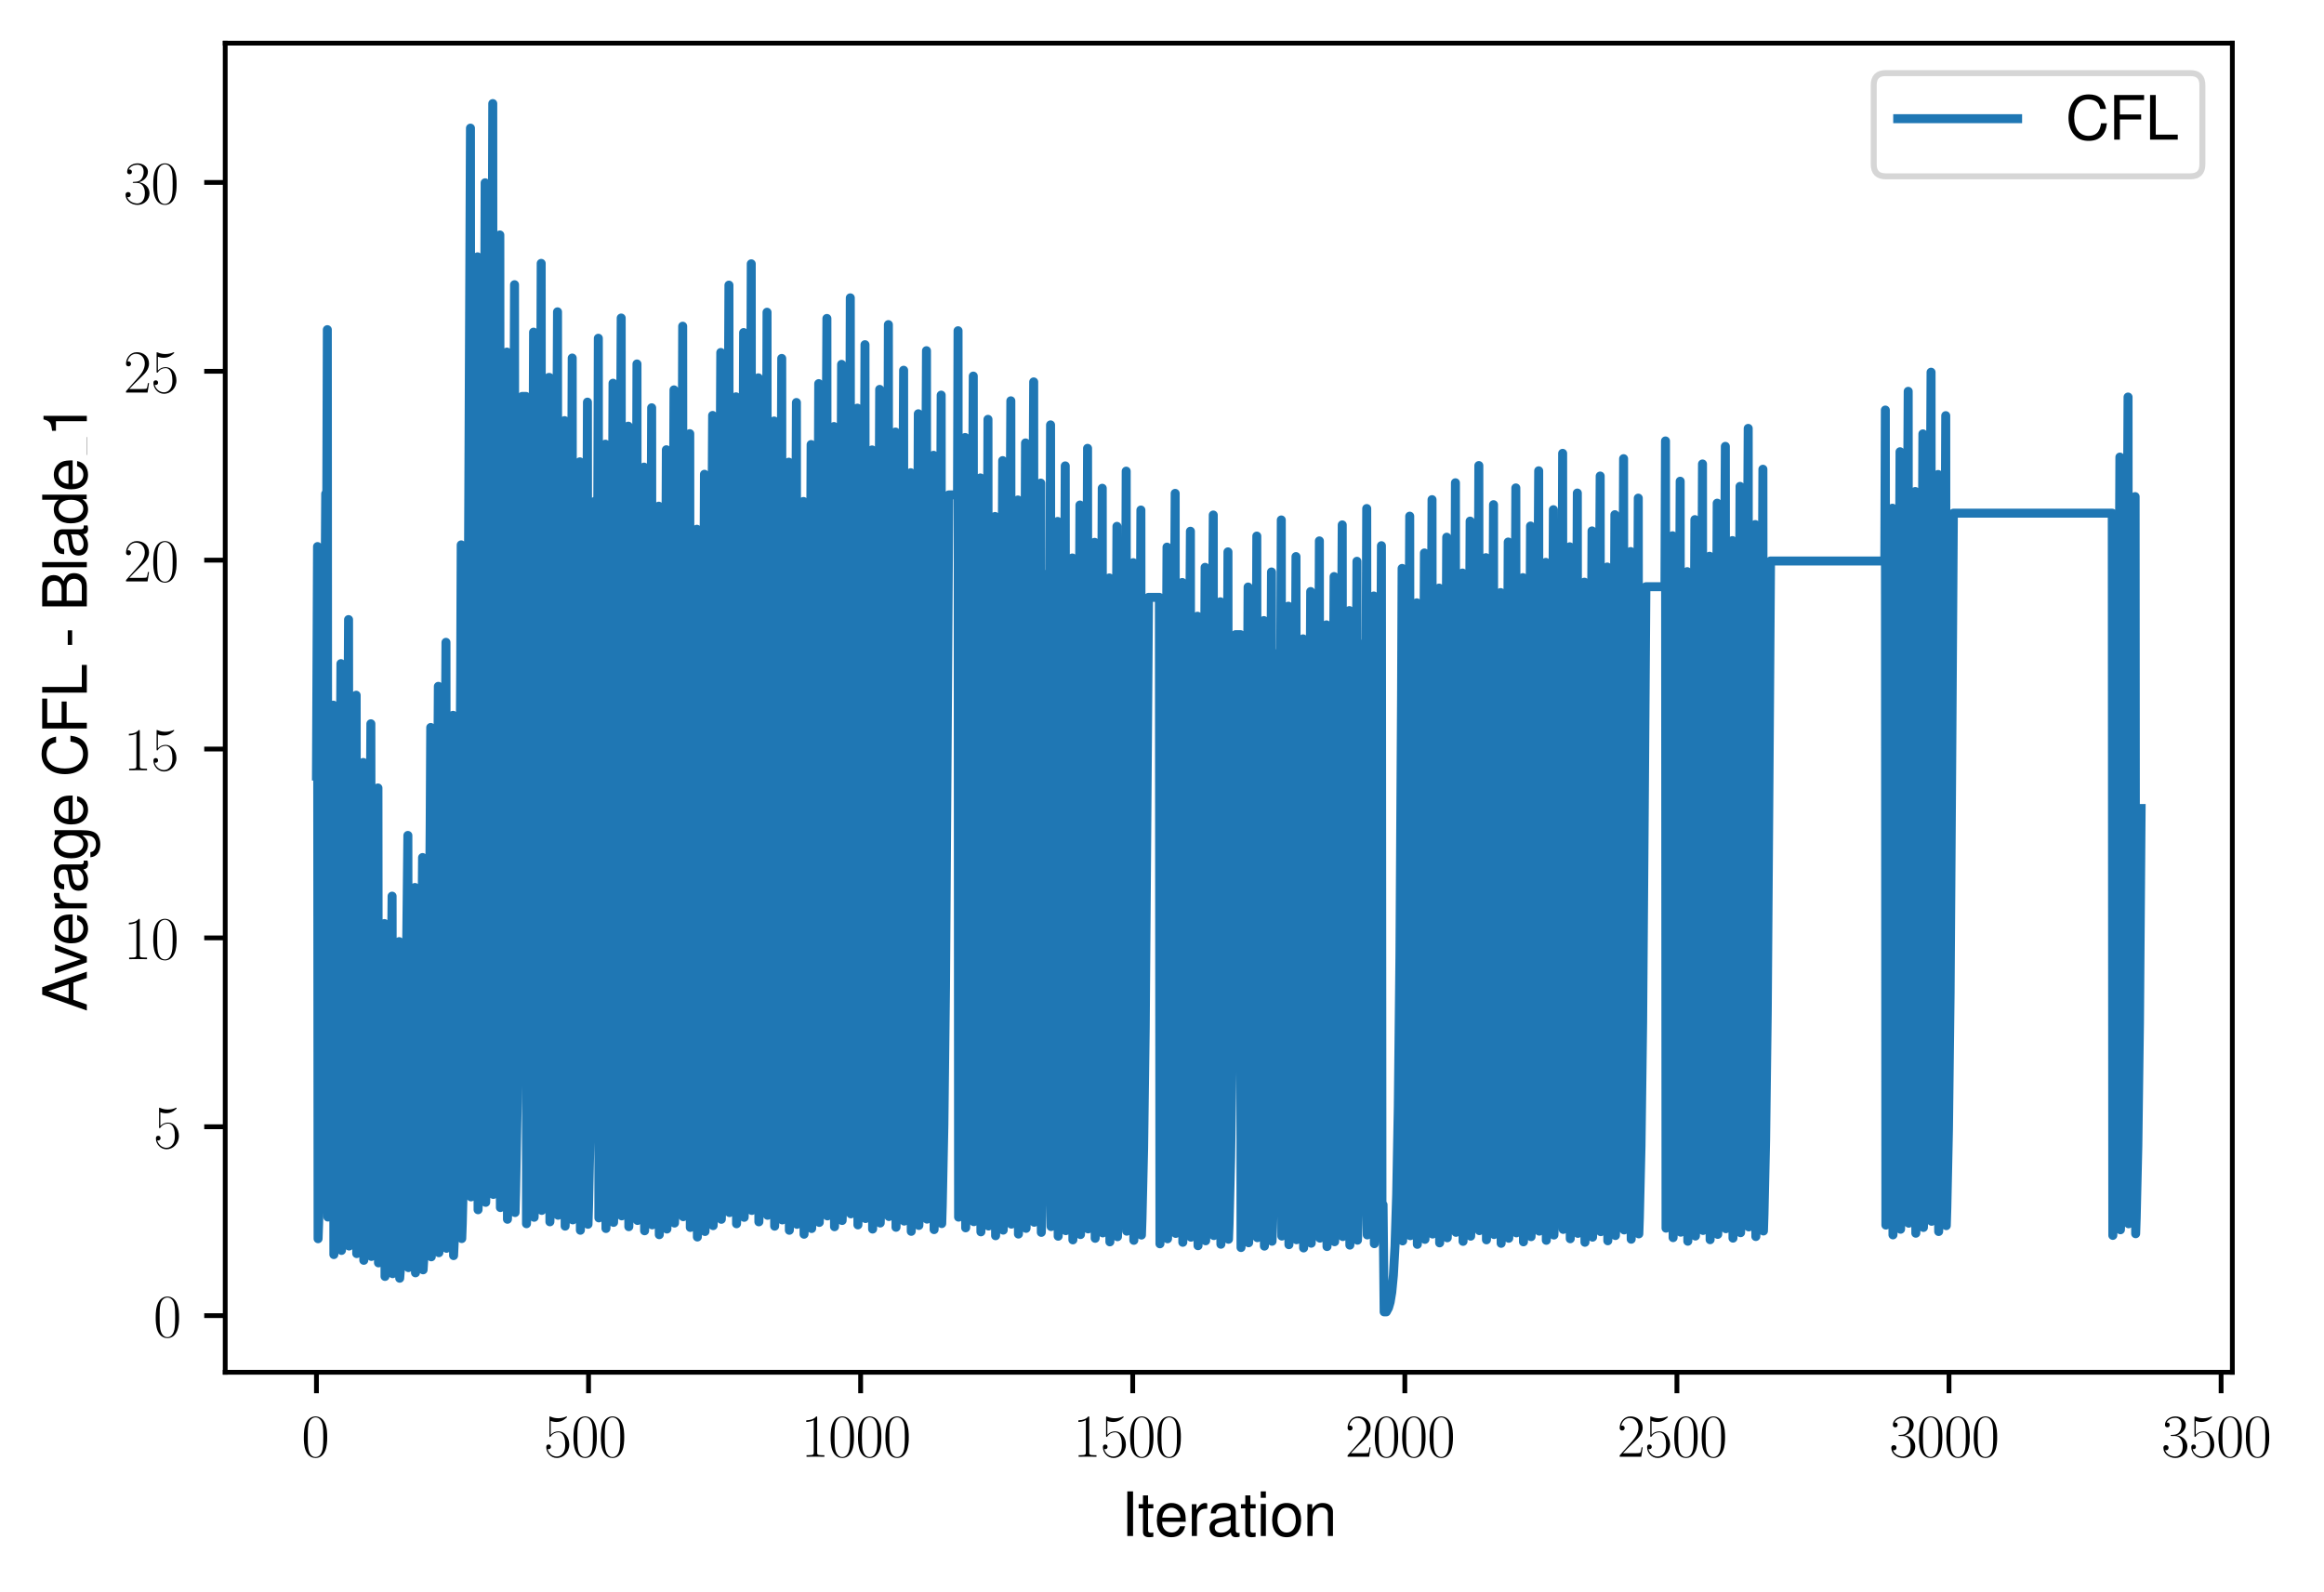 <?xml version="1.0" encoding="utf-8" standalone="no"?>
<!DOCTYPE svg PUBLIC "-//W3C//DTD SVG 1.1//EN"
  "http://www.w3.org/Graphics/SVG/1.1/DTD/svg11.dtd">
<svg xmlns:xlink="http://www.w3.org/1999/xlink" width="387.656pt" height="265.601pt" viewBox="0 0 387.656 265.601" xmlns="http://www.w3.org/2000/svg" version="1.1">
 <defs>
  <style type="text/css">*{stroke-linejoin: round; stroke-linecap: butt}</style>
 </defs>
 <g id="figure_1">
  <g id="patch_1">
   <path d="M 0 265.601 
L 387.656 265.601 
L 387.656 0 
L 0 0 
z
" style="fill: #ffffff"/>
  </g>
  <g id="axes_1">
   <g id="patch_2">
    <path d="M 37.567 228.96 
L 372.367 228.96 
L 372.367 7.2 
L 37.567 7.2 
z
" style="fill: #ffffff"/>
   </g>
   <g id="matplotlib.axis_1">
    <g id="xtick_1">
     <g id="line2d_1">
      <defs>
       <path id="m4f50f47d2e" d="M 0 0 
L 0 3.5 
" style="stroke: #000000; stroke-width: 0.8"/>
      </defs>
      <g>
       <use xlink:href="#m4f50f47d2e" x="52.786" y="228.96" style="stroke: #000000; stroke-width: 0.8"/>
      </g>
     </g>
     <g id="text_1">
      <!-- $\mathdefault{0}$ -->
      <g transform="translate(50.295 243.058) scale(0.1 -0.1)">
       <defs>
        <path id="CMR17-30" d="M 2688 2038 
C 2688 2430 2682 3099 2413 3613 
C 2176 4063 1798 4224 1466 4224 
C 1158 4224 768 4082 525 3620 
C 269 3137 243 2539 243 2038 
C 243 1671 250 1112 448 623 
C 723 -39 1216 -128 1466 -128 
C 1760 -128 2208 -7 2470 604 
C 2662 1048 2688 1568 2688 2038 
z
M 1466 -26 
C 1056 -26 813 328 723 816 
C 653 1196 653 1749 653 2109 
C 653 2604 653 3015 736 3407 
C 858 3954 1216 4121 1466 4121 
C 1728 4121 2067 3947 2189 3420 
C 2272 3054 2278 2623 2278 2109 
C 2278 1691 2278 1176 2202 797 
C 2067 96 1690 -26 1466 -26 
z
" transform="scale(0.016)"/>
       </defs>
       <use xlink:href="#CMR17-30" transform="scale(0.996)"/>
      </g>
     </g>
    </g>
    <g id="xtick_2">
     <g id="line2d_2">
      <g>
       <use xlink:href="#m4f50f47d2e" x="98.172" y="228.96" style="stroke: #000000; stroke-width: 0.8"/>
      </g>
     </g>
     <g id="text_2">
      <!-- $\mathdefault{500}$ -->
      <g transform="translate(90.7 243.058) scale(0.1 -0.1)">
       <defs>
        <path id="CMR17-35" d="M 730 3750 
C 794 3724 1056 3641 1325 3641 
C 1920 3641 2246 3961 2432 4140 
C 2432 4191 2432 4224 2394 4224 
C 2387 4224 2374 4224 2323 4198 
C 2099 4102 1837 4032 1517 4032 
C 1325 4032 1037 4055 723 4191 
C 653 4224 640 4224 634 4224 
C 602 4224 595 4217 595 4090 
L 595 2231 
C 595 2113 595 2080 659 2080 
C 691 2080 704 2093 736 2139 
C 941 2435 1222 2560 1542 2560 
C 1766 2560 2246 2415 2246 1293 
C 2246 1087 2246 716 2054 422 
C 1894 159 1645 25 1370 25 
C 947 25 518 319 403 812 
C 429 806 480 793 506 793 
C 589 793 749 838 749 1036 
C 749 1209 627 1280 506 1280 
C 358 1280 262 1190 262 1011 
C 262 454 704 -128 1382 -128 
C 2042 -128 2669 441 2669 1267 
C 2669 2054 2170 2662 1549 2662 
C 1222 2662 947 2540 730 2304 
L 730 3750 
z
" transform="scale(0.016)"/>
       </defs>
       <use xlink:href="#CMR17-35" transform="scale(0.996)"/>
       <use xlink:href="#CMR17-30" transform="translate(45.69 0) scale(0.996)"/>
       <use xlink:href="#CMR17-30" transform="translate(91.381 0) scale(0.996)"/>
      </g>
     </g>
    </g>
    <g id="xtick_3">
     <g id="line2d_3">
      <g>
       <use xlink:href="#m4f50f47d2e" x="143.559" y="228.96" style="stroke: #000000; stroke-width: 0.8"/>
      </g>
     </g>
     <g id="text_3">
      <!-- $\mathdefault{1000}$ -->
      <g transform="translate(133.596 243.058) scale(0.1 -0.1)">
       <defs>
        <path id="CMR17-31" d="M 1702 4083 
C 1702 4217 1696 4224 1606 4224 
C 1357 3927 979 3833 621 3820 
C 602 3820 570 3820 563 3808 
C 557 3795 557 3782 557 3648 
C 755 3648 1088 3686 1344 3839 
L 1344 467 
C 1344 243 1331 166 781 166 
L 589 166 
L 589 0 
C 896 6 1216 12 1523 12 
C 1830 12 2150 6 2458 0 
L 2458 166 
L 2266 166 
C 1715 166 1702 236 1702 467 
L 1702 4083 
z
" transform="scale(0.016)"/>
       </defs>
       <use xlink:href="#CMR17-31" transform="scale(0.996)"/>
       <use xlink:href="#CMR17-30" transform="translate(45.69 0) scale(0.996)"/>
       <use xlink:href="#CMR17-30" transform="translate(91.381 0) scale(0.996)"/>
       <use xlink:href="#CMR17-30" transform="translate(137.071 0) scale(0.996)"/>
      </g>
     </g>
    </g>
    <g id="xtick_4">
     <g id="line2d_4">
      <g>
       <use xlink:href="#m4f50f47d2e" x="188.946" y="228.96" style="stroke: #000000; stroke-width: 0.8"/>
      </g>
     </g>
     <g id="text_4">
      <!-- $\mathdefault{1500}$ -->
      <g transform="translate(178.983 243.058) scale(0.1 -0.1)">
       <use xlink:href="#CMR17-31" transform="scale(0.996)"/>
       <use xlink:href="#CMR17-35" transform="translate(45.69 0) scale(0.996)"/>
       <use xlink:href="#CMR17-30" transform="translate(91.381 0) scale(0.996)"/>
       <use xlink:href="#CMR17-30" transform="translate(137.071 0) scale(0.996)"/>
      </g>
     </g>
    </g>
    <g id="xtick_5">
     <g id="line2d_5">
      <g>
       <use xlink:href="#m4f50f47d2e" x="234.333" y="228.96" style="stroke: #000000; stroke-width: 0.8"/>
      </g>
     </g>
     <g id="text_5">
      <!-- $\mathdefault{2000}$ -->
      <g transform="translate(224.37 243.058) scale(0.1 -0.1)">
       <defs>
        <path id="CMR17-32" d="M 2669 990 
L 2554 990 
C 2490 537 2438 460 2413 422 
C 2381 371 1920 371 1830 371 
L 602 371 
C 832 620 1280 1073 1824 1596 
C 2214 1966 2669 2400 2669 3033 
C 2669 3788 2067 4224 1395 4224 
C 691 4224 262 3603 262 3027 
C 262 2777 448 2745 525 2745 
C 589 2745 781 2783 781 3007 
C 781 3206 614 3264 525 3264 
C 486 3264 448 3257 422 3244 
C 544 3788 915 4057 1306 4057 
C 1862 4057 2227 3616 2227 3033 
C 2227 2477 1901 1998 1536 1583 
L 262 147 
L 262 0 
L 2515 0 
L 2669 990 
z
" transform="scale(0.016)"/>
       </defs>
       <use xlink:href="#CMR17-32" transform="scale(0.996)"/>
       <use xlink:href="#CMR17-30" transform="translate(45.69 0) scale(0.996)"/>
       <use xlink:href="#CMR17-30" transform="translate(91.381 0) scale(0.996)"/>
       <use xlink:href="#CMR17-30" transform="translate(137.071 0) scale(0.996)"/>
      </g>
     </g>
    </g>
    <g id="xtick_6">
     <g id="line2d_6">
      <g>
       <use xlink:href="#m4f50f47d2e" x="279.719" y="228.96" style="stroke: #000000; stroke-width: 0.8"/>
      </g>
     </g>
     <g id="text_6">
      <!-- $\mathdefault{2500}$ -->
      <g transform="translate(269.757 243.058) scale(0.1 -0.1)">
       <use xlink:href="#CMR17-32" transform="scale(0.996)"/>
       <use xlink:href="#CMR17-35" transform="translate(45.69 0) scale(0.996)"/>
       <use xlink:href="#CMR17-30" transform="translate(91.381 0) scale(0.996)"/>
       <use xlink:href="#CMR17-30" transform="translate(137.071 0) scale(0.996)"/>
      </g>
     </g>
    </g>
    <g id="xtick_7">
     <g id="line2d_7">
      <g>
       <use xlink:href="#m4f50f47d2e" x="325.106" y="228.96" style="stroke: #000000; stroke-width: 0.8"/>
      </g>
     </g>
     <g id="text_7">
      <!-- $\mathdefault{3000}$ -->
      <g transform="translate(315.143 243.058) scale(0.1 -0.1)">
       <defs>
        <path id="CMR17-33" d="M 1414 2176 
C 1984 2176 2234 1673 2234 1094 
C 2234 322 1824 25 1453 25 
C 1114 25 563 193 390 691 
C 422 678 454 678 486 678 
C 640 678 755 780 755 947 
C 755 1132 614 1216 486 1216 
C 378 1216 211 1164 211 927 
C 211 335 787 -128 1466 -128 
C 2176 -128 2720 432 2720 1087 
C 2720 1718 2208 2176 1600 2246 
C 2086 2347 2554 2776 2554 3353 
C 2554 3856 2048 4224 1472 4224 
C 890 4224 378 3862 378 3347 
C 378 3123 544 3084 627 3084 
C 762 3084 877 3167 877 3334 
C 877 3500 762 3584 627 3584 
C 602 3584 570 3584 544 3571 
C 730 3999 1235 4076 1459 4076 
C 1683 4076 2106 3966 2106 3347 
C 2106 3167 2080 2851 1862 2574 
C 1670 2329 1453 2316 1242 2297 
C 1210 2297 1062 2284 1037 2284 
C 992 2278 966 2272 966 2227 
C 966 2182 973 2176 1101 2176 
L 1414 2176 
z
" transform="scale(0.016)"/>
       </defs>
       <use xlink:href="#CMR17-33" transform="scale(0.996)"/>
       <use xlink:href="#CMR17-30" transform="translate(45.69 0) scale(0.996)"/>
       <use xlink:href="#CMR17-30" transform="translate(91.381 0) scale(0.996)"/>
       <use xlink:href="#CMR17-30" transform="translate(137.071 0) scale(0.996)"/>
      </g>
     </g>
    </g>
    <g id="xtick_8">
     <g id="line2d_8">
      <g>
       <use xlink:href="#m4f50f47d2e" x="370.493" y="228.96" style="stroke: #000000; stroke-width: 0.8"/>
      </g>
     </g>
     <g id="text_8">
      <!-- $\mathdefault{3500}$ -->
      <g transform="translate(360.53 243.058) scale(0.1 -0.1)">
       <use xlink:href="#CMR17-33" transform="scale(0.996)"/>
       <use xlink:href="#CMR17-35" transform="translate(45.69 0) scale(0.996)"/>
       <use xlink:href="#CMR17-30" transform="translate(91.381 0) scale(0.996)"/>
       <use xlink:href="#CMR17-30" transform="translate(137.071 0) scale(0.996)"/>
      </g>
     </g>
    </g>
    <g id="text_9">
     <!-- Iteration -->
     <g transform="translate(187.02 256.279) scale(0.1 -0.1)">
      <defs>
       <path id="NimbusSanL-Regu-49" d="M 1242 4672 
L 640 4672 
L 640 0 
L 1242 0 
L 1242 4672 
z
" transform="scale(0.016)"/>
       <path id="NimbusSanL-Regu-74" d="M 1626 3328 
L 1075 3328 
L 1075 4249 
L 544 4249 
L 544 3328 
L 90 3328 
L 90 2892 
L 544 2892 
L 544 402 
C 544 64 774 -128 1190 -128 
C 1318 -128 1446 -116 1626 -84 
L 1626 364 
C 1555 345 1472 339 1370 339 
C 1139 339 1075 402 1075 634 
L 1075 2892 
L 1626 2892 
L 1626 3328 
z
" transform="scale(0.016)"/>
       <path id="NimbusSanL-Regu-65" d="M 3283 1484 
C 3283 1998 3245 2311 3149 2565 
C 2931 3123 2419 3456 1792 3456 
C 858 3456 256 2734 256 1619 
C 256 545 838 -128 1779 -128 
C 2547 -128 3078 307 3213 1018 
L 2675 1018 
C 2528 588 2227 364 1798 364 
C 1459 364 1171 514 992 787 
C 864 974 819 1161 813 1484 
L 3283 1484 
z
M 826 1920 
C 870 2552 1248 2963 1786 2963 
C 2310 2963 2714 2519 2714 1959 
C 2714 1946 2714 1933 2707 1920 
L 826 1920 
z
" transform="scale(0.016)"/>
       <path id="NimbusSanL-Regu-72" d="M 442 3328 
L 442 0 
L 979 0 
L 979 1727 
C 979 2203 1101 2514 1357 2698 
C 1523 2819 1683 2857 2054 2863 
L 2054 3404 
C 1965 3449 1920 3456 1850 3456 
C 1504 3456 1242 3251 934 2750 
L 934 3328 
L 442 3328 
z
" transform="scale(0.016)"/>
       <path id="NimbusSanL-Regu-61" d="M 3424 332 
C 3366 320 3341 320 3309 320 
C 3123 320 3021 415 3021 581 
L 3021 2542 
C 3021 3135 2586 3456 1760 3456 
C 1274 3456 870 3315 646 3065 
C 493 2893 429 2702 416 2370 
L 954 2370 
C 998 2778 1242 2963 1741 2963 
C 2221 2963 2490 2784 2490 2466 
L 2490 2326 
C 2490 2103 2355 2007 1933 1956 
C 1178 1861 1062 1835 858 1753 
C 467 1593 269 1294 269 861 
C 269 256 691 -128 1370 -128 
C 1792 -128 2131 19 2509 364 
C 2547 25 2714 -128 3059 -128 
C 3168 -128 3251 -116 3424 -71 
L 3424 332 
z
M 2490 1071 
C 2490 893 2438 785 2278 638 
C 2061 441 1798 339 1485 339 
C 1069 339 826 536 826 874 
C 826 1224 1062 1402 1632 1485 
C 2195 1562 2310 1587 2490 1670 
L 2490 1071 
z
" transform="scale(0.016)"/>
       <path id="NimbusSanL-Regu-69" d="M 960 3358 
L 429 3358 
L 429 0 
L 960 0 
L 960 3358 
z
M 960 4672 
L 422 4672 
L 422 3999 
L 960 3999 
L 960 4672 
z
" transform="scale(0.016)"/>
       <path id="NimbusSanL-Regu-6f" d="M 1741 3456 
C 800 3456 230 2784 230 1663 
C 230 543 794 -128 1747 -128 
C 2688 -128 3264 543 3264 1638 
C 3264 2791 2707 3456 1741 3456 
z
M 1747 2963 
C 2349 2963 2707 2472 2707 1644 
C 2707 861 2336 364 1747 364 
C 1152 364 787 855 787 1663 
C 787 2466 1152 2963 1747 2963 
z
" transform="scale(0.016)"/>
       <path id="NimbusSanL-Regu-6e" d="M 448 3328 
L 448 0 
L 986 0 
L 986 1835 
C 986 2539 1344 2988 1894 2988 
C 2317 2988 2586 2732 2586 2328 
L 2586 0 
L 3117 0 
L 3117 2539 
C 3117 3097 2701 3456 2054 3456 
C 1555 3456 1235 3263 941 2796 
L 941 3328 
L 448 3328 
z
" transform="scale(0.016)"/>
      </defs>
      <use xlink:href="#NimbusSanL-Regu-49" transform="scale(0.996)"/>
      <use xlink:href="#NimbusSanL-Regu-74" transform="translate(27.695 0) scale(0.996)"/>
      <use xlink:href="#NimbusSanL-Regu-65" transform="translate(55.39 0) scale(0.996)"/>
      <use xlink:href="#NimbusSanL-Regu-72" transform="translate(110.782 0) scale(0.996)"/>
      <use xlink:href="#NimbusSanL-Regu-61" transform="translate(142.961 0) scale(0.996)"/>
      <use xlink:href="#NimbusSanL-Regu-74" transform="translate(198.353 0) scale(0.996)"/>
      <use xlink:href="#NimbusSanL-Regu-69" transform="translate(226.048 0) scale(0.996)"/>
      <use xlink:href="#NimbusSanL-Regu-6f" transform="translate(248.165 0) scale(0.996)"/>
      <use xlink:href="#NimbusSanL-Regu-6e" transform="translate(303.556 0) scale(0.996)"/>
     </g>
    </g>
   </g>
   <g id="matplotlib.axis_2">
    <g id="ytick_1">
     <g id="line2d_9">
      <defs>
       <path id="md38733e05d" d="M 0 0 
L -3.5 0 
" style="stroke: #000000; stroke-width: 0.8"/>
      </defs>
      <g>
       <use xlink:href="#md38733e05d" x="37.567" y="219.51" style="stroke: #000000; stroke-width: 0.8"/>
      </g>
     </g>
     <g id="text_10">
      <!-- $\mathdefault{0}$ -->
      <g transform="translate(25.586 223.059) scale(0.1 -0.1)">
       <use xlink:href="#CMR17-30" transform="scale(0.996)"/>
      </g>
     </g>
    </g>
    <g id="ytick_2">
     <g id="line2d_10">
      <g>
       <use xlink:href="#md38733e05d" x="37.567" y="187.998" style="stroke: #000000; stroke-width: 0.8"/>
      </g>
     </g>
     <g id="text_11">
      <!-- $\mathdefault{5}$ -->
      <g transform="translate(25.586 191.547) scale(0.1 -0.1)">
       <use xlink:href="#CMR17-35" transform="scale(0.996)"/>
      </g>
     </g>
    </g>
    <g id="ytick_3">
     <g id="line2d_11">
      <g>
       <use xlink:href="#md38733e05d" x="37.567" y="156.486" style="stroke: #000000; stroke-width: 0.8"/>
      </g>
     </g>
     <g id="text_12">
      <!-- $\mathdefault{10}$ -->
      <g transform="translate(20.605 160.035) scale(0.1 -0.1)">
       <use xlink:href="#CMR17-31" transform="scale(0.996)"/>
       <use xlink:href="#CMR17-30" transform="translate(45.69 0) scale(0.996)"/>
      </g>
     </g>
    </g>
    <g id="ytick_4">
     <g id="line2d_12">
      <g>
       <use xlink:href="#md38733e05d" x="37.567" y="124.973" style="stroke: #000000; stroke-width: 0.8"/>
      </g>
     </g>
     <g id="text_13">
      <!-- $\mathdefault{15}$ -->
      <g transform="translate(20.605 128.522) scale(0.1 -0.1)">
       <use xlink:href="#CMR17-31" transform="scale(0.996)"/>
       <use xlink:href="#CMR17-35" transform="translate(45.69 0) scale(0.996)"/>
      </g>
     </g>
    </g>
    <g id="ytick_5">
     <g id="line2d_13">
      <g>
       <use xlink:href="#md38733e05d" x="37.567" y="93.461" style="stroke: #000000; stroke-width: 0.8"/>
      </g>
     </g>
     <g id="text_14">
      <!-- $\mathdefault{20}$ -->
      <g transform="translate(20.605 97.01) scale(0.1 -0.1)">
       <use xlink:href="#CMR17-32" transform="scale(0.996)"/>
       <use xlink:href="#CMR17-30" transform="translate(45.69 0) scale(0.996)"/>
      </g>
     </g>
    </g>
    <g id="ytick_6">
     <g id="line2d_14">
      <g>
       <use xlink:href="#md38733e05d" x="37.567" y="61.949" style="stroke: #000000; stroke-width: 0.8"/>
      </g>
     </g>
     <g id="text_15">
      <!-- $\mathdefault{25}$ -->
      <g transform="translate(20.605 65.498) scale(0.1 -0.1)">
       <use xlink:href="#CMR17-32" transform="scale(0.996)"/>
       <use xlink:href="#CMR17-35" transform="translate(45.69 0) scale(0.996)"/>
      </g>
     </g>
    </g>
    <g id="ytick_7">
     <g id="line2d_15">
      <g>
       <use xlink:href="#md38733e05d" x="37.567" y="30.436" style="stroke: #000000; stroke-width: 0.8"/>
      </g>
     </g>
     <g id="text_16">
      <!-- $\mathdefault{30}$ -->
      <g transform="translate(20.605 33.986) scale(0.1 -0.1)">
       <use xlink:href="#CMR17-33" transform="scale(0.996)"/>
       <use xlink:href="#CMR17-30" transform="translate(45.69 0) scale(0.996)"/>
      </g>
     </g>
    </g>
    <g id="text_17">
     <!-- Average CFL - Blade_1 -->
     <g transform="translate(14.483 168.779) rotate(-90) scale(0.1 -0.1)">
      <defs>
       <path id="NimbusSanL-Regu-41" d="M 3034 1408 
L 3514 0 
L 4179 0 
L 2541 4672 
L 1773 4672 
L 109 0 
L 742 0 
L 1235 1408 
L 3034 1408 
z
M 2867 1907 
L 1382 1907 
L 2150 4032 
L 2867 1907 
z
" transform="scale(0.016)"/>
       <path id="NimbusSanL-Regu-76" d="M 1824 0 
L 3110 3328 
L 2509 3328 
L 1562 629 
L 666 3328 
L 64 3328 
L 1242 0 
L 1824 0 
z
" transform="scale(0.016)"/>
       <path id="NimbusSanL-Regu-67" d="M 2637 3359 
L 2637 2873 
C 2368 3270 2042 3456 1613 3456 
C 762 3456 186 2714 186 1632 
C 186 1084 333 638 608 320 
C 858 38 1216 -128 1568 -128 
C 1990 -128 2285 51 2586 473 
L 2586 300 
C 2586 -155 2528 -441 2394 -634 
C 2253 -841 1978 -960 1651 -960 
C 1408 -960 1190 -894 1043 -774 
C 922 -674 870 -581 838 -375 
L 294 -375 
C 352 -1031 845 -1408 1632 -1408 
C 2131 -1408 2560 -1248 2778 -980 
C 3034 -661 3130 -222 3130 568 
L 3130 3359 
L 2637 3359 
z
M 1670 2963 
C 2246 2963 2586 2479 2586 1644 
C 2586 848 2240 364 1677 364 
C 1094 364 742 855 742 1663 
C 742 2466 1101 2963 1670 2963 
z
" transform="scale(0.016)"/>
       <path id="NimbusSanL-Regu-43" d="M 4237 3219 
C 4051 4236 3462 4736 2438 4736 
C 1811 4736 1306 4537 960 4154 
C 538 3696 307 3035 307 2284 
C 307 1522 544 867 986 415 
C 1344 44 1805 -128 2413 -128 
C 3552 -128 4192 485 4333 1712 
L 3718 1712 
C 3667 1394 3603 1178 3507 994 
C 3315 612 2918 396 2419 396 
C 1491 396 902 1134 902 2291 
C 902 3480 1466 4211 2368 4211 
C 2746 4211 3098 4096 3290 3918 
C 3462 3759 3558 3562 3629 3219 
L 4237 3219 
z
" transform="scale(0.016)"/>
       <path id="NimbusSanL-Regu-46" d="M 1171 2112 
L 3398 2112 
L 3398 2636 
L 1171 2636 
L 1171 4147 
L 3706 4147 
L 3706 4672 
L 576 4672 
L 576 0 
L 1171 0 
L 1171 2112 
z
" transform="scale(0.016)"/>
       <path id="NimbusSanL-Regu-4c" d="M 1107 4672 
L 512 4672 
L 512 0 
L 3411 0 
L 3411 524 
L 1107 524 
L 1107 4672 
z
" transform="scale(0.016)"/>
       <path id="NimbusSanL-Regu-2d" d="M 1818 1996 
L 294 1996 
L 294 1536 
L 1818 1536 
L 1818 1996 
z
" transform="scale(0.016)"/>
       <path id="NimbusSanL-Regu-42" d="M 506 0 
L 2611 0 
C 3053 0 3379 121 3629 390 
C 3859 632 3987 961 3987 1321 
C 3987 1878 3731 2214 3136 2444 
C 3558 2643 3782 2994 3782 3476 
C 3782 3821 3654 4127 3411 4345 
C 3168 4569 2848 4672 2400 4672 
L 506 4672 
L 506 0 
z
M 1101 2636 
L 1101 4147 
L 2253 4147 
C 2586 4147 2771 4101 2931 3977 
C 3098 3847 3187 3652 3187 3391 
C 3187 3138 3098 2936 2931 2806 
C 2771 2682 2586 2636 2253 2636 
L 1101 2636 
z
M 1101 524 
L 1101 2112 
L 2554 2112 
C 2842 2112 3034 2042 3174 1890 
C 3315 1745 3392 1542 3392 1315 
C 3392 1093 3315 891 3174 746 
C 3034 594 2842 524 2554 524 
L 1101 524 
z
" transform="scale(0.016)"/>
       <path id="NimbusSanL-Regu-6c" d="M 973 4672 
L 435 4672 
L 435 0 
L 973 0 
L 973 4672 
z
" transform="scale(0.016)"/>
       <path id="NimbusSanL-Regu-64" d="M 3168 4672 
L 2637 4672 
L 2637 2937 
C 2413 3276 2054 3456 1606 3456 
C 736 3456 166 2759 166 1695 
C 166 568 723 -128 1626 -128 
C 2086 -128 2406 44 2694 460 
L 2694 19 
L 3168 19 
L 3168 4672 
z
M 1696 2956 
C 2272 2956 2637 2447 2637 1651 
C 2637 880 2266 371 1702 371 
C 1114 371 723 887 723 1663 
C 723 2440 1114 2956 1696 2956 
z
" transform="scale(0.016)"/>
       <path id="NimbusSanL-Regu-31" d="M 1658 3232 
L 1658 0 
L 2221 0 
L 2221 4537 
L 1850 4537 
C 1651 3840 1523 3744 653 3635 
L 653 3232 
L 1658 3232 
z
" transform="scale(0.016)"/>
      </defs>
      <use xlink:href="#NimbusSanL-Regu-41" transform="scale(0.996)"/>
      <use xlink:href="#NimbusSanL-Regu-76" transform="translate(62.466 0) scale(0.996)"/>
      <use xlink:href="#NimbusSanL-Regu-65" transform="translate(109.788 0) scale(0.996)"/>
      <use xlink:href="#NimbusSanL-Regu-72" transform="translate(165.18 0) scale(0.996)"/>
      <use xlink:href="#NimbusSanL-Regu-61" transform="translate(197.359 0) scale(0.996)"/>
      <use xlink:href="#NimbusSanL-Regu-67" transform="translate(252.751 0) scale(0.996)"/>
      <use xlink:href="#NimbusSanL-Regu-65" transform="translate(308.143 0) scale(0.996)"/>
      <use xlink:href="#NimbusSanL-Regu-43" transform="translate(391.229 0) scale(0.996)"/>
      <use xlink:href="#NimbusSanL-Regu-46" transform="translate(463.159 0) scale(0.996)"/>
      <use xlink:href="#NimbusSanL-Regu-4c" transform="translate(524.031 0) scale(0.996)"/>
      <use xlink:href="#NimbusSanL-Regu-2d" transform="translate(607.118 0) scale(0.996)"/>
      <use xlink:href="#NimbusSanL-Regu-42" transform="translate(667.988 0) scale(0.996)"/>
      <use xlink:href="#NimbusSanL-Regu-6c" transform="translate(734.438 0) scale(0.996)"/>
      <use xlink:href="#NimbusSanL-Regu-61" transform="translate(756.555 0) scale(0.996)"/>
      <use xlink:href="#NimbusSanL-Regu-64" transform="translate(811.947 0) scale(0.996)"/>
      <use xlink:href="#NimbusSanL-Regu-65" transform="translate(867.339 0) scale(0.996)"/>
      <use xlink:href="#NimbusSanL-Regu-31" transform="translate(958.596 0) scale(0.996)"/>
      <path d="M 928.708 0 
L 958.596 0 
L 958.596 0.399 
L 928.708 0.399 
L 928.708 0 
z
"/>
     </g>
    </g>
   </g>
   <g id="line2d_16">
    <path d="M 52.786 129.485 
L 52.967 91.193 
L 53.058 206.679 
L 53.149 204.112 
L 53.421 192.902 
L 53.693 173.532 
L 53.966 140.06 
L 54.329 82.385 
L 54.51 82.385 
L 54.601 55.003 
L 54.692 203.06 
L 54.783 199.769 
L 55.055 185.398 
L 55.327 160.564 
L 55.6 117.652 
L 55.69 209.324 
L 55.781 207.287 
L 56.053 198.389 
L 56.326 183.012 
L 56.598 156.451 
L 56.87 110.725 
L 56.961 208.632 
L 57.052 206.456 
L 57.324 196.953 
L 57.597 180.534 
L 57.869 152.224 
L 58.141 103.376 
L 58.232 207.897 
L 58.323 205.574 
L 58.595 195.429 
L 58.867 177.897 
L 59.14 147.613 
L 59.412 115.996 
L 59.503 209.159 
L 59.594 207.089 
L 59.866 198.045 
L 60.138 182.419 
L 60.411 155.417 
L 60.592 127.216 
L 60.683 210.281 
L 60.774 208.435 
L 61.046 200.372 
L 61.318 186.439 
L 61.591 162.364 
L 61.863 120.761 
L 61.954 209.635 
L 62.044 207.66 
L 62.317 199.034 
L 62.589 184.127 
L 62.861 158.367 
L 63.043 131.469 
L 63.134 210.706 
L 63.224 208.945 
L 63.497 201.254 
L 63.769 187.963 
L 64.041 164.997 
L 64.132 154.095 
L 64.223 212.969 
L 64.314 211.66 
L 64.586 205.946 
L 64.858 196.071 
L 65.131 179.007 
L 65.403 149.521 
L 65.494 212.511 
L 65.585 211.111 
L 65.857 204.997 
L 66.129 194.432 
L 66.402 176.174 
L 66.583 157.107 
L 66.674 213.27 
L 66.765 212.022 
L 67.037 206.57 
L 67.309 197.15 
L 67.582 180.872 
L 68.035 139.389 
L 68.126 211.498 
L 68.217 209.896 
L 68.489 202.896 
L 68.762 190.801 
L 69.034 169.901 
L 69.216 148.074 
L 69.306 212.367 
L 69.397 210.938 
L 69.669 204.697 
L 69.942 193.913 
L 70.214 175.278 
L 70.486 143.078 
L 70.577 211.867 
L 70.668 210.338 
L 70.94 203.661 
L 71.213 192.123 
L 71.485 172.185 
L 71.757 137.733 
L 71.848 121.377 
L 71.939 209.697 
L 72.03 207.734 
L 72.302 199.161 
L 72.574 184.347 
L 72.846 158.749 
L 73.119 114.515 
L 73.21 209.011 
L 73.3 206.911 
L 73.573 197.738 
L 73.845 181.888 
L 74.117 154.5 
L 74.39 107.172 
L 74.48 208.276 
L 74.571 206.03 
L 74.843 196.216 
L 75.116 179.257 
L 75.388 149.953 
L 75.57 119.348 
L 75.66 209.494 
L 75.751 207.491 
L 76.024 198.741 
L 76.296 183.62 
L 76.568 157.493 
L 76.841 112.344 
L 76.931 90.911 
L 77.022 206.65 
L 77.113 204.078 
L 77.385 192.844 
L 77.657 173.431 
L 77.93 139.885 
L 78.202 81.917 
L 78.474 21.376 
L 78.565 199.697 
L 78.656 195.734 
L 78.928 178.425 
L 79.201 148.515 
L 79.473 96.831 
L 79.654 42.852 
L 79.745 201.844 
L 79.836 198.311 
L 80.108 182.878 
L 80.381 156.21 
L 80.653 110.128 
L 80.925 30.498 
L 81.016 200.609 
L 81.107 196.829 
L 81.379 180.317 
L 81.652 151.784 
L 81.924 102.479 
L 82.196 17.28 
L 82.287 199.287 
L 82.378 195.243 
L 82.65 177.576 
L 82.922 147.047 
L 83.195 94.295 
L 83.376 39.2 
L 83.467 201.479 
L 83.558 197.873 
L 83.83 182.121 
L 84.102 154.902 
L 84.375 107.867 
L 84.556 58.744 
L 84.647 203.434 
L 84.738 200.218 
L 85.01 186.174 
L 85.282 161.905 
L 85.555 119.968 
L 85.827 47.501 
L 85.918 202.309 
L 86.009 198.869 
L 86.281 183.842 
L 86.553 157.876 
L 86.826 113.007 
L 87.098 66.145 
L 87.733 66.145 
L 87.824 204.174 
L 87.915 201.106 
L 88.187 187.708 
L 88.46 164.557 
L 88.732 124.55 
L 89.004 55.42 
L 89.095 203.101 
L 89.186 199.819 
L 89.458 185.484 
L 89.73 160.714 
L 90.003 117.91 
L 90.275 43.945 
L 90.366 201.954 
L 90.457 198.442 
L 90.729 183.105 
L 91.001 156.602 
L 91.274 110.805 
L 91.546 62.974 
L 91.637 62.974 
L 91.727 203.857 
L 91.818 200.726 
L 92.09 187.051 
L 92.363 163.421 
L 92.635 122.587 
L 92.998 52.027 
L 93.089 202.762 
L 93.18 199.412 
L 93.452 184.781 
L 93.724 159.498 
L 93.997 115.809 
L 94.178 70.181 
L 94.269 204.577 
L 94.36 201.591 
L 94.632 188.545 
L 94.904 166.003 
L 95.177 127.049 
L 95.449 59.738 
L 95.54 203.533 
L 95.631 200.338 
L 95.903 186.38 
L 96.175 162.261 
L 96.448 120.583 
L 96.72 77.056 
L 96.811 205.265 
L 96.901 202.416 
L 97.174 189.971 
L 97.446 168.466 
L 97.718 131.306 
L 97.991 67.093 
L 98.082 204.269 
L 98.172 201.22 
L 98.445 187.905 
L 98.717 164.897 
L 98.989 125.138 
L 99.262 83.614 
L 99.715 83.614 
L 99.806 56.435 
L 99.897 203.203 
L 99.988 199.941 
L 100.26 185.695 
L 100.532 161.077 
L 100.805 118.538 
L 100.986 74.11 
L 101.077 204.97 
L 101.168 202.062 
L 101.44 189.36 
L 101.712 167.411 
L 101.985 129.482 
L 102.257 63.942 
L 102.348 203.953 
L 102.439 200.842 
L 102.711 187.252 
L 102.983 163.767 
L 103.256 123.187 
L 103.619 53.063 
L 103.709 202.866 
L 103.8 199.537 
L 104.073 184.996 
L 104.345 159.869 
L 104.617 116.451 
L 104.799 71.104 
L 104.89 204.67 
L 104.98 201.702 
L 105.253 188.737 
L 105.525 166.334 
L 105.797 127.621 
L 106.07 87.19 
L 106.16 87.19 
L 106.251 60.726 
L 106.342 203.632 
L 106.433 200.456 
L 106.705 186.585 
L 106.977 162.615 
L 107.25 121.195 
L 107.431 77.937 
L 107.522 205.353 
L 107.613 202.521 
L 107.885 190.154 
L 108.157 168.782 
L 108.43 131.852 
L 108.702 68.036 
L 108.793 204.363 
L 108.884 201.333 
L 109.156 188.101 
L 109.428 165.234 
L 109.701 125.721 
L 109.882 84.455 
L 109.973 206.005 
L 110.064 203.304 
L 110.336 191.505 
L 110.608 171.118 
L 110.881 135.888 
L 111.153 75.04 
L 111.244 205.063 
L 111.334 202.174 
L 111.607 189.553 
L 111.879 167.744 
L 112.151 130.058 
L 112.424 65.049 
L 112.515 204.064 
L 112.605 200.975 
L 112.878 187.481 
L 113.15 164.164 
L 113.422 123.872 
L 113.695 81.853 
L 113.785 81.853 
L 113.876 54.426 
L 113.967 203.002 
L 114.058 199.7 
L 114.33 185.278 
L 114.602 160.358 
L 114.875 117.295 
L 115.056 72.356 
L 115.147 204.795 
L 115.238 201.852 
L 115.51 188.996 
L 115.782 166.782 
L 116.055 128.396 
L 116.236 88.306 
L 116.327 206.39 
L 116.418 203.766 
L 116.69 192.304 
L 116.962 172.498 
L 117.235 138.272 
L 117.507 79.131 
L 117.598 205.472 
L 117.689 202.665 
L 117.961 190.401 
L 118.233 169.21 
L 118.506 132.591 
L 118.869 69.314 
L 118.959 204.491 
L 119.05 201.487 
L 119.323 188.366 
L 119.595 165.692 
L 119.867 126.513 
L 120.23 58.811 
L 120.321 203.44 
L 120.412 200.226 
L 120.684 186.188 
L 120.956 161.929 
L 121.229 120.009 
L 121.592 47.572 
L 121.683 202.316 
L 121.773 198.878 
L 122.046 183.857 
L 122.318 157.902 
L 122.59 113.051 
L 122.772 66.209 
L 122.863 204.18 
L 122.953 201.114 
L 123.226 187.722 
L 123.498 164.58 
L 123.77 124.59 
L 124.043 55.488 
L 124.134 203.108 
L 124.224 199.828 
L 124.497 185.499 
L 124.769 160.738 
L 125.041 117.952 
L 125.314 44.018 
L 125.404 201.961 
L 125.495 198.451 
L 125.767 183.12 
L 126.04 156.628 
L 126.312 110.85 
L 126.494 63.039 
L 126.584 203.863 
L 126.675 200.734 
L 126.947 187.064 
L 127.22 163.444 
L 127.492 122.628 
L 127.764 79.999 
L 127.855 79.999 
L 127.946 52.097 
L 128.037 202.769 
L 128.128 199.421 
L 128.4 184.795 
L 128.672 159.523 
L 128.945 115.852 
L 129.126 70.243 
L 129.217 204.584 
L 129.308 201.598 
L 129.58 188.558 
L 129.852 166.025 
L 130.125 127.088 
L 130.397 59.804 
L 130.488 203.54 
L 130.578 200.346 
L 130.851 186.394 
L 131.123 162.285 
L 131.395 120.625 
L 131.577 77.115 
L 131.668 205.271 
L 131.758 202.423 
L 132.031 189.983 
L 132.303 168.487 
L 132.575 131.343 
L 132.848 67.157 
L 132.939 204.275 
L 133.029 201.228 
L 133.302 187.918 
L 133.574 164.919 
L 133.846 125.177 
L 134.028 83.67 
L 134.119 205.926 
L 134.209 203.209 
L 134.482 191.343 
L 134.754 170.836 
L 135.026 135.402 
L 135.299 74.171 
L 135.389 204.976 
L 135.48 202.07 
L 135.753 189.373 
L 136.025 167.433 
L 136.297 129.52 
L 136.569 64.007 
L 136.66 203.96 
L 136.751 200.85 
L 137.023 187.265 
L 137.296 163.791 
L 137.568 123.227 
L 137.931 53.132 
L 138.022 202.872 
L 138.113 199.545 
L 138.385 185.01 
L 138.657 159.894 
L 138.93 116.493 
L 139.111 71.166 
L 139.202 204.676 
L 139.293 201.709 
L 139.565 188.75 
L 139.837 166.356 
L 140.11 127.659 
L 140.382 60.792 
L 140.473 203.638 
L 140.564 200.464 
L 140.836 186.598 
L 141.108 162.639 
L 141.38 121.236 
L 141.653 77.995 
L 141.744 77.995 
L 141.834 49.693 
L 141.925 202.528 
L 142.016 199.132 
L 142.288 184.297 
L 142.561 158.661 
L 142.833 114.364 
L 143.014 68.099 
L 143.105 204.369 
L 143.196 201.341 
L 143.468 188.114 
L 143.741 165.257 
L 144.013 125.76 
L 144.285 57.511 
L 144.376 203.31 
L 144.467 200.07 
L 144.739 185.918 
L 145.011 161.463 
L 145.284 119.204 
L 145.465 75.07 
L 145.556 205.066 
L 145.647 202.177 
L 145.919 189.559 
L 146.191 167.755 
L 146.464 130.076 
L 146.736 64.969 
L 146.827 204.056 
L 146.918 200.965 
L 147.19 187.465 
L 147.462 164.135 
L 147.735 123.822 
L 148.007 81.719 
L 148.098 81.719 
L 148.189 54.161 
L 148.279 202.975 
L 148.37 199.668 
L 148.642 185.223 
L 148.915 160.263 
L 149.187 117.131 
L 149.369 72.083 
L 149.459 204.768 
L 149.55 201.819 
L 149.822 188.94 
L 150.095 166.685 
L 150.367 128.227 
L 150.73 61.774 
L 150.821 203.737 
L 150.912 200.582 
L 151.184 186.802 
L 151.456 162.99 
L 151.729 121.844 
L 151.91 78.871 
L 152.001 205.446 
L 152.092 202.633 
L 152.364 190.347 
L 152.636 169.117 
L 152.909 132.43 
L 153.181 69.035 
L 153.272 204.463 
L 153.363 201.453 
L 153.635 188.308 
L 153.907 165.592 
L 154.18 126.34 
L 154.543 58.512 
L 154.633 203.41 
L 154.724 200.191 
L 154.997 186.126 
L 155.269 161.822 
L 155.541 119.825 
L 155.723 75.963 
L 155.813 205.156 
L 155.904 202.285 
L 156.177 189.744 
L 156.449 168.075 
L 156.721 130.63 
L 156.994 65.924 
L 157.084 204.152 
L 157.175 201.08 
L 157.447 187.663 
L 157.72 164.478 
L 157.992 124.414 
L 158.264 82.572 
L 159.717 82.572 
L 159.808 55.184 
L 159.898 203.078 
L 159.989 199.791 
L 160.261 185.436 
L 160.534 160.629 
L 160.806 117.764 
L 160.988 72.995 
L 161.078 204.859 
L 161.169 201.928 
L 161.441 189.129 
L 161.714 167.011 
L 161.986 128.792 
L 162.349 62.749 
L 162.44 203.834 
L 162.531 200.699 
L 162.803 187.004 
L 163.075 163.34 
L 163.348 122.448 
L 163.529 79.74 
L 163.62 205.533 
L 163.711 202.738 
L 163.983 190.528 
L 164.255 169.428 
L 164.528 132.968 
L 164.8 69.966 
L 164.891 204.556 
L 164.982 201.565 
L 165.254 188.501 
L 165.526 165.926 
L 165.799 126.916 
L 165.98 86.175 
L 166.071 206.177 
L 166.162 203.51 
L 166.434 191.862 
L 166.706 171.734 
L 166.979 136.953 
L 167.251 76.851 
L 167.342 205.244 
L 167.432 202.391 
L 167.705 189.928 
L 167.977 168.393 
L 168.249 131.179 
L 168.613 66.874 
L 168.703 204.247 
L 168.794 201.194 
L 169.066 187.86 
L 169.339 164.818 
L 169.611 125.002 
L 169.793 83.418 
L 169.883 205.901 
L 169.974 203.179 
L 170.246 191.29 
L 170.519 170.746 
L 170.791 135.246 
L 171.063 73.901 
L 171.154 204.949 
L 171.245 202.037 
L 171.517 189.317 
L 171.79 167.336 
L 172.062 129.353 
L 172.425 63.719 
L 172.516 203.931 
L 172.607 200.815 
L 172.879 187.205 
L 173.151 163.687 
L 173.424 123.048 
L 173.605 80.605 
L 173.696 205.62 
L 173.787 202.842 
L 174.059 190.707 
L 174.331 169.738 
L 174.604 133.504 
L 174.876 95.661 
L 175.148 95.661 
L 175.239 70.891 
L 175.33 204.648 
L 175.421 201.676 
L 175.693 188.693 
L 175.965 166.257 
L 176.238 127.489 
L 176.419 87 
L 176.51 206.259 
L 176.601 203.609 
L 176.873 192.033 
L 177.145 172.029 
L 177.418 137.463 
L 177.69 77.733 
L 177.781 205.333 
L 177.871 202.497 
L 178.144 190.111 
L 178.416 168.709 
L 178.688 131.725 
L 178.87 93.1 
L 178.961 206.869 
L 179.052 204.341 
L 179.324 193.298 
L 179.596 174.215 
L 179.868 141.24 
L 180.141 84.26 
L 180.232 205.985 
L 180.322 203.28 
L 180.595 191.465 
L 180.867 171.048 
L 181.139 135.767 
L 181.412 74.802 
L 181.502 205.039 
L 181.593 202.145 
L 181.865 189.503 
L 182.138 167.659 
L 182.41 129.911 
L 182.592 90.487 
L 182.682 206.608 
L 182.773 204.027 
L 183.046 192.756 
L 183.318 173.279 
L 183.59 139.622 
L 183.862 81.464 
L 183.953 205.706 
L 184.044 202.945 
L 184.316 190.885 
L 184.589 170.046 
L 184.861 134.036 
L 185.043 96.427 
L 185.133 207.202 
L 185.224 204.74 
L 185.496 193.988 
L 185.769 175.407 
L 186.041 143.3 
L 186.313 87.819 
L 186.404 206.341 
L 186.495 203.707 
L 186.767 192.203 
L 187.04 172.323 
L 187.312 137.971 
L 187.584 102.093 
L 187.766 102.093 
L 187.857 78.61 
L 187.947 205.42 
L 188.038 202.602 
L 188.31 190.293 
L 188.583 169.023 
L 188.855 132.268 
L 189.037 93.882 
L 189.127 206.947 
L 189.218 204.435 
L 189.49 193.46 
L 189.763 174.495 
L 190.035 141.725 
L 190.307 85.097 
L 190.398 206.069 
L 190.489 203.381 
L 190.761 191.638 
L 191.034 171.347 
L 191.306 136.285 
L 191.578 99.666 
L 193.394 99.666 
L 193.484 207.526 
L 193.575 205.129 
L 193.848 194.659 
L 194.12 176.568 
L 194.392 145.306 
L 194.665 91.285 
L 194.755 206.688 
L 194.846 204.123 
L 195.118 192.921 
L 195.391 173.565 
L 195.663 140.116 
L 196.026 82.318 
L 196.117 205.791 
L 196.208 203.047 
L 196.48 191.062 
L 196.752 170.352 
L 197.025 134.564 
L 197.206 97.188 
L 197.297 207.278 
L 197.388 204.832 
L 197.66 194.145 
L 197.932 175.68 
L 198.205 143.771 
L 198.568 88.634 
L 198.659 206.423 
L 198.749 203.805 
L 199.022 192.372 
L 199.294 172.615 
L 199.566 138.475 
L 199.748 102.819 
L 199.839 207.841 
L 199.929 205.507 
L 200.202 195.313 
L 200.474 177.698 
L 200.746 147.258 
L 201.019 94.659 
L 201.109 207.025 
L 201.2 204.528 
L 201.473 193.621 
L 201.745 174.774 
L 202.017 142.206 
L 202.38 85.928 
L 202.471 206.152 
L 202.562 203.48 
L 202.834 191.811 
L 203.106 171.645 
L 203.379 136.799 
L 203.56 100.407 
L 203.651 207.6 
L 203.742 205.218 
L 204.014 194.813 
L 204.287 176.833 
L 204.559 145.765 
L 204.831 92.078 
L 204.922 206.767 
L 205.013 204.218 
L 205.285 193.086 
L 205.557 173.849 
L 205.83 140.607 
L 206.102 105.89 
L 206.919 105.89 
L 207.01 208.148 
L 207.101 205.876 
L 207.373 195.95 
L 207.645 178.798 
L 207.917 149.16 
L 208.19 97.944 
L 208.281 207.354 
L 208.371 204.922 
L 208.644 194.302 
L 208.916 175.951 
L 209.188 144.24 
L 209.461 111.121 
L 209.551 111.121 
L 209.642 89.443 
L 209.733 206.504 
L 209.824 203.902 
L 210.096 192.539 
L 210.368 172.905 
L 210.641 138.976 
L 210.822 103.541 
L 210.913 207.913 
L 211.004 205.594 
L 211.276 195.463 
L 211.548 177.956 
L 211.821 147.705 
L 212.093 95.431 
L 212.184 207.102 
L 212.275 204.621 
L 212.547 193.781 
L 212.819 175.05 
L 213.092 142.684 
L 213.364 108.88 
L 213.636 108.88 
L 213.727 86.754 
L 213.818 206.235 
L 213.909 203.579 
L 214.181 191.982 
L 214.453 171.941 
L 214.725 137.311 
L 214.907 101.143 
L 214.998 207.674 
L 215.089 205.306 
L 215.361 194.966 
L 215.633 177.097 
L 215.906 146.221 
L 216.178 92.866 
L 216.269 206.846 
L 216.359 204.313 
L 216.632 193.249 
L 216.904 174.131 
L 217.176 141.095 
L 217.358 106.593 
L 217.449 208.218 
L 217.539 205.96 
L 217.812 196.096 
L 218.084 179.05 
L 218.356 149.595 
L 218.629 98.696 
L 218.72 207.429 
L 218.81 205.013 
L 219.083 194.458 
L 219.355 176.22 
L 219.627 144.705 
L 219.9 111.791 
L 219.99 111.791 
L 220.081 90.247 
L 220.172 206.584 
L 220.263 203.999 
L 220.535 192.706 
L 220.807 173.193 
L 221.08 139.474 
L 221.261 104.258 
L 221.352 207.985 
L 221.443 205.68 
L 221.715 195.612 
L 221.987 178.213 
L 222.26 148.149 
L 222.532 96.198 
L 222.623 207.179 
L 222.714 204.713 
L 222.986 193.94 
L 223.258 175.325 
L 223.531 143.159 
L 223.894 87.575 
L 223.984 206.317 
L 224.075 203.678 
L 224.347 192.152 
L 224.62 172.235 
L 224.892 137.819 
L 225.074 101.875 
L 225.164 207.747 
L 225.255 205.394 
L 225.528 195.117 
L 225.8 177.36 
L 226.072 146.674 
L 226.345 93.649 
L 226.435 206.924 
L 226.526 204.407 
L 226.798 193.412 
L 227.071 174.412 
L 227.343 141.58 
L 227.615 107.291 
L 227.888 107.291 
L 227.978 84.847 
L 228.069 206.044 
L 228.16 203.351 
L 228.432 191.587 
L 228.705 171.258 
L 228.977 136.13 
L 229.158 99.443 
L 229.249 207.504 
L 229.34 205.102 
L 229.612 194.613 
L 229.885 176.488 
L 230.157 145.168 
L 230.429 91.047 
L 230.52 206.664 
L 230.611 204.095 
L 230.702 201.012 
L 230.883 218.88 
L 231.246 218.88 
L 231.609 218.203 
L 231.882 217.252 
L 232.154 215.608 
L 232.426 212.767 
L 232.699 207.858 
L 232.971 199.375 
L 233.243 184.717 
L 233.516 159.387 
L 233.788 115.618 
L 233.879 94.839 
L 233.969 207.043 
L 234.06 204.55 
L 234.333 193.658 
L 234.605 174.838 
L 234.877 142.317 
L 235.15 86.12 
L 235.24 206.171 
L 235.331 203.503 
L 235.603 191.851 
L 235.876 171.714 
L 236.148 136.919 
L 236.33 100.579 
L 236.42 207.617 
L 236.511 205.238 
L 236.783 194.849 
L 237.056 176.895 
L 237.328 145.871 
L 237.6 92.261 
L 237.691 206.785 
L 237.782 204.24 
L 238.054 193.124 
L 238.327 173.915 
L 238.599 140.721 
L 238.871 83.363 
L 238.962 205.895 
L 239.053 203.173 
L 239.325 191.279 
L 239.597 170.726 
L 239.87 135.211 
L 240.051 98.12 
L 240.142 207.371 
L 240.233 204.943 
L 240.505 194.339 
L 240.778 176.014 
L 241.05 144.348 
L 241.322 89.631 
L 241.413 206.522 
L 241.504 203.925 
L 241.776 192.578 
L 242.048 172.972 
L 242.321 139.092 
L 242.593 103.708 
L 242.684 103.708 
L 242.775 80.548 
L 242.865 205.614 
L 242.956 202.835 
L 243.228 190.695 
L 243.501 169.718 
L 243.773 133.468 
L 243.955 95.61 
L 244.045 207.12 
L 244.136 204.642 
L 244.408 193.818 
L 244.681 175.115 
L 244.953 142.794 
L 245.225 86.945 
L 245.316 206.254 
L 245.407 203.602 
L 245.679 192.022 
L 245.952 172.01 
L 246.224 137.43 
L 246.496 101.314 
L 246.587 101.314 
L 246.678 77.675 
L 246.769 205.327 
L 246.859 202.49 
L 247.132 190.099 
L 247.404 168.688 
L 247.676 131.69 
L 247.858 93.048 
L 247.949 206.864 
L 248.039 204.335 
L 248.312 193.287 
L 248.584 174.197 
L 248.856 141.208 
L 249.129 84.205 
L 249.219 205.98 
L 249.31 203.274 
L 249.583 191.453 
L 249.855 171.028 
L 250.127 135.733 
L 250.309 98.87 
L 250.399 207.446 
L 250.49 205.033 
L 250.763 194.494 
L 251.035 176.283 
L 251.307 144.813 
L 251.58 90.434 
L 251.67 206.603 
L 251.761 204.021 
L 252.033 192.745 
L 252.306 173.26 
L 252.578 139.59 
L 252.85 81.407 
L 252.941 205.7 
L 253.032 202.938 
L 253.304 190.873 
L 253.577 170.025 
L 253.849 134.001 
L 254.03 96.376 
L 254.121 207.197 
L 254.212 204.734 
L 254.484 193.977 
L 254.757 175.389 
L 255.029 143.269 
L 255.301 87.765 
L 255.392 206.336 
L 255.483 203.701 
L 255.755 192.192 
L 256.027 172.304 
L 256.3 137.937 
L 256.663 78.552 
L 256.754 205.414 
L 256.844 202.595 
L 257.117 190.281 
L 257.389 169.002 
L 257.661 132.233 
L 257.843 93.83 
L 257.934 206.942 
L 258.024 204.429 
L 258.297 193.449 
L 258.569 174.477 
L 258.841 141.693 
L 259.114 85.041 
L 259.205 206.063 
L 259.295 203.374 
L 259.568 191.627 
L 259.84 171.328 
L 260.112 136.251 
L 260.385 99.617 
L 260.566 99.617 
L 260.657 75.638 
L 260.748 205.123 
L 260.838 202.246 
L 261.111 189.677 
L 261.383 167.958 
L 261.655 130.428 
L 261.837 91.232 
L 261.928 206.682 
L 262.019 204.117 
L 262.291 192.91 
L 262.563 173.546 
L 262.835 140.084 
L 263.108 82.261 
L 263.199 205.785 
L 263.289 203.04 
L 263.562 191.05 
L 263.834 170.331 
L 264.106 134.529 
L 264.288 97.138 
L 264.379 207.273 
L 264.469 204.826 
L 264.742 194.135 
L 265.014 175.662 
L 265.286 143.74 
L 265.559 88.58 
L 265.649 206.417 
L 265.74 203.799 
L 266.013 192.361 
L 266.285 172.596 
L 266.557 138.442 
L 266.92 79.424 
L 267.011 205.502 
L 267.102 202.7 
L 267.374 190.462 
L 267.646 169.315 
L 267.919 132.772 
L 268.1 94.608 
L 268.191 207.02 
L 268.282 204.522 
L 268.554 193.61 
L 268.827 174.755 
L 269.099 142.174 
L 269.371 85.873 
L 269.462 206.147 
L 269.553 203.474 
L 269.825 191.799 
L 270.097 171.626 
L 270.37 136.766 
L 270.642 100.358 
L 270.733 100.358 
L 270.824 76.528 
L 270.914 205.212 
L 271.005 202.352 
L 271.277 189.861 
L 271.55 168.277 
L 271.822 130.979 
L 272.004 92.025 
L 272.094 206.762 
L 272.185 204.212 
L 272.457 193.075 
L 272.73 173.83 
L 273.002 140.575 
L 273.274 83.11 
L 273.365 205.87 
L 273.456 203.142 
L 273.728 191.226 
L 274.001 170.636 
L 274.273 135.055 
L 274.545 97.895 
L 277.722 97.895 
L 277.813 73.571 
L 277.904 204.916 
L 277.995 201.998 
L 278.267 189.248 
L 278.539 167.218 
L 278.812 129.149 
L 278.993 89.39 
L 279.084 206.498 
L 279.175 203.896 
L 279.447 192.528 
L 279.719 172.886 
L 279.992 138.943 
L 280.264 80.29 
L 280.355 205.588 
L 280.446 202.804 
L 280.718 190.642 
L 280.99 169.625 
L 281.262 133.309 
L 281.444 95.38 
L 281.535 207.097 
L 281.626 204.615 
L 281.898 193.771 
L 282.17 175.032 
L 282.443 142.652 
L 282.715 86.699 
L 282.806 206.229 
L 282.896 203.573 
L 283.169 191.971 
L 283.441 171.922 
L 283.713 137.277 
L 283.986 77.412 
L 284.076 205.3 
L 284.167 202.458 
L 284.44 190.045 
L 284.712 168.594 
L 284.984 131.527 
L 285.166 92.814 
L 285.257 206.841 
L 285.347 204.307 
L 285.62 193.238 
L 285.892 174.113 
L 286.164 141.063 
L 286.437 83.954 
L 286.527 205.955 
L 286.618 203.243 
L 286.89 191.401 
L 287.163 170.938 
L 287.435 135.577 
L 287.798 74.474 
L 287.889 205.007 
L 287.98 202.106 
L 288.252 189.436 
L 288.524 167.541 
L 288.797 129.708 
L 288.978 90.194 
L 289.069 206.579 
L 289.16 203.992 
L 289.432 192.695 
L 289.704 173.174 
L 289.977 139.441 
L 290.249 81.151 
L 290.34 205.674 
L 290.431 202.907 
L 290.703 190.82 
L 290.975 169.934 
L 291.248 133.842 
L 291.611 71.475 
L 291.701 204.707 
L 291.792 201.746 
L 292.065 188.814 
L 292.337 166.467 
L 292.609 127.851 
L 292.791 87.521 
L 292.882 206.311 
L 292.972 203.672 
L 293.245 192.141 
L 293.517 172.216 
L 293.789 137.786 
L 294.062 78.291 
L 294.152 205.388 
L 294.243 202.564 
L 294.515 190.227 
L 294.788 168.909 
L 295.06 132.071 
L 295.332 93.597 
L 314.395 93.597 
L 314.486 68.415 
L 314.576 204.401 
L 314.667 201.379 
L 314.939 188.179 
L 315.212 165.37 
L 315.484 125.956 
L 315.666 84.792 
L 315.756 206.038 
L 315.847 203.344 
L 316.12 191.575 
L 316.392 171.238 
L 316.664 136.096 
L 316.936 75.371 
L 317.027 205.096 
L 317.118 202.214 
L 317.39 189.622 
L 317.663 167.862 
L 317.935 130.263 
L 318.298 65.291 
L 318.389 204.088 
L 318.48 201.004 
L 318.752 187.531 
L 319.024 164.251 
L 319.297 124.022 
L 319.478 82.007 
L 319.569 205.76 
L 319.66 203.01 
L 319.932 190.998 
L 320.204 170.24 
L 320.477 134.372 
L 320.749 72.391 
L 320.84 204.798 
L 320.931 201.856 
L 321.203 189.004 
L 321.475 166.795 
L 321.747 128.418 
L 322.111 62.102 
L 322.201 203.769 
L 322.292 200.621 
L 322.564 186.87 
L 322.837 163.108 
L 323.109 122.047 
L 323.291 79.164 
L 323.381 205.476 
L 323.472 202.669 
L 323.745 190.408 
L 324.017 169.222 
L 324.289 132.611 
L 324.561 69.349 
L 324.652 204.494 
L 324.743 201.491 
L 325.015 188.373 
L 325.288 165.705 
L 325.56 126.534 
L 325.832 85.625 
L 352.338 85.625 
L 352.429 206.122 
L 352.52 203.444 
L 352.792 191.748 
L 353.064 171.537 
L 353.337 136.612 
L 353.609 76.262 
L 353.7 205.185 
L 353.791 202.32 
L 354.063 189.806 
L 354.335 168.182 
L 354.608 130.815 
L 354.971 66.245 
L 355.061 204.184 
L 355.152 201.118 
L 355.424 187.729 
L 355.697 164.592 
L 355.969 124.612 
L 356.151 82.857 
L 356.241 205.845 
L 356.332 203.112 
L 356.605 191.174 
L 356.877 170.545 
L 357.149 134.898 
L 357.149 134.898 
" clip-path="url(#p01478e45ba)" style="fill: none; stroke: #1f77b4; stroke-width: 1.5; stroke-linecap: square"/>
   </g>
   <g id="patch_3">
    <path d="M 37.567 228.96 
L 37.567 7.2 
" style="fill: none; stroke: #000000; stroke-width: 0.8; stroke-linejoin: miter; stroke-linecap: square"/>
   </g>
   <g id="patch_4">
    <path d="M 372.367 228.96 
L 372.367 7.2 
" style="fill: none; stroke: #000000; stroke-width: 0.8; stroke-linejoin: miter; stroke-linecap: square"/>
   </g>
   <g id="patch_5">
    <path d="M 37.567 228.96 
L 372.367 228.96 
" style="fill: none; stroke: #000000; stroke-width: 0.8; stroke-linejoin: miter; stroke-linecap: square"/>
   </g>
   <g id="patch_6">
    <path d="M 37.567 7.2 
L 372.367 7.2 
" style="fill: none; stroke: #000000; stroke-width: 0.8; stroke-linejoin: miter; stroke-linecap: square"/>
   </g>
   <g id="legend_1">
    <g id="patch_7">
     <path d="M 314.548 29.42 
L 365.367 29.42 
Q 367.367 29.42 367.367 27.42 
L 367.367 14.2 
Q 367.367 12.2 365.367 12.2 
L 314.548 12.2 
Q 312.548 12.2 312.548 14.2 
L 312.548 27.42 
Q 312.548 29.42 314.548 29.42 
z
" style="fill: #ffffff; opacity: 0.8; stroke: #cccccc; stroke-linejoin: miter"/>
    </g>
    <g id="line2d_17">
     <path d="M 316.548 19.798 
L 326.548 19.798 
L 336.548 19.798 
" style="fill: none; stroke: #1f77b4; stroke-width: 1.5; stroke-linecap: square"/>
    </g>
    <g id="text_18">
     <!-- CFL -->
     <g transform="translate(344.548 23.298) scale(0.1 -0.1)">
      <use xlink:href="#NimbusSanL-Regu-43" transform="scale(0.996)"/>
      <use xlink:href="#NimbusSanL-Regu-46" transform="translate(71.93 0) scale(0.996)"/>
      <use xlink:href="#NimbusSanL-Regu-4c" transform="translate(132.802 0) scale(0.996)"/>
     </g>
    </g>
   </g>
  </g>
 </g>
 <defs>
  <clipPath id="p01478e45ba">
   <rect x="37.567" y="7.2" width="334.8" height="221.76"/>
  </clipPath>
 </defs>
</svg>
